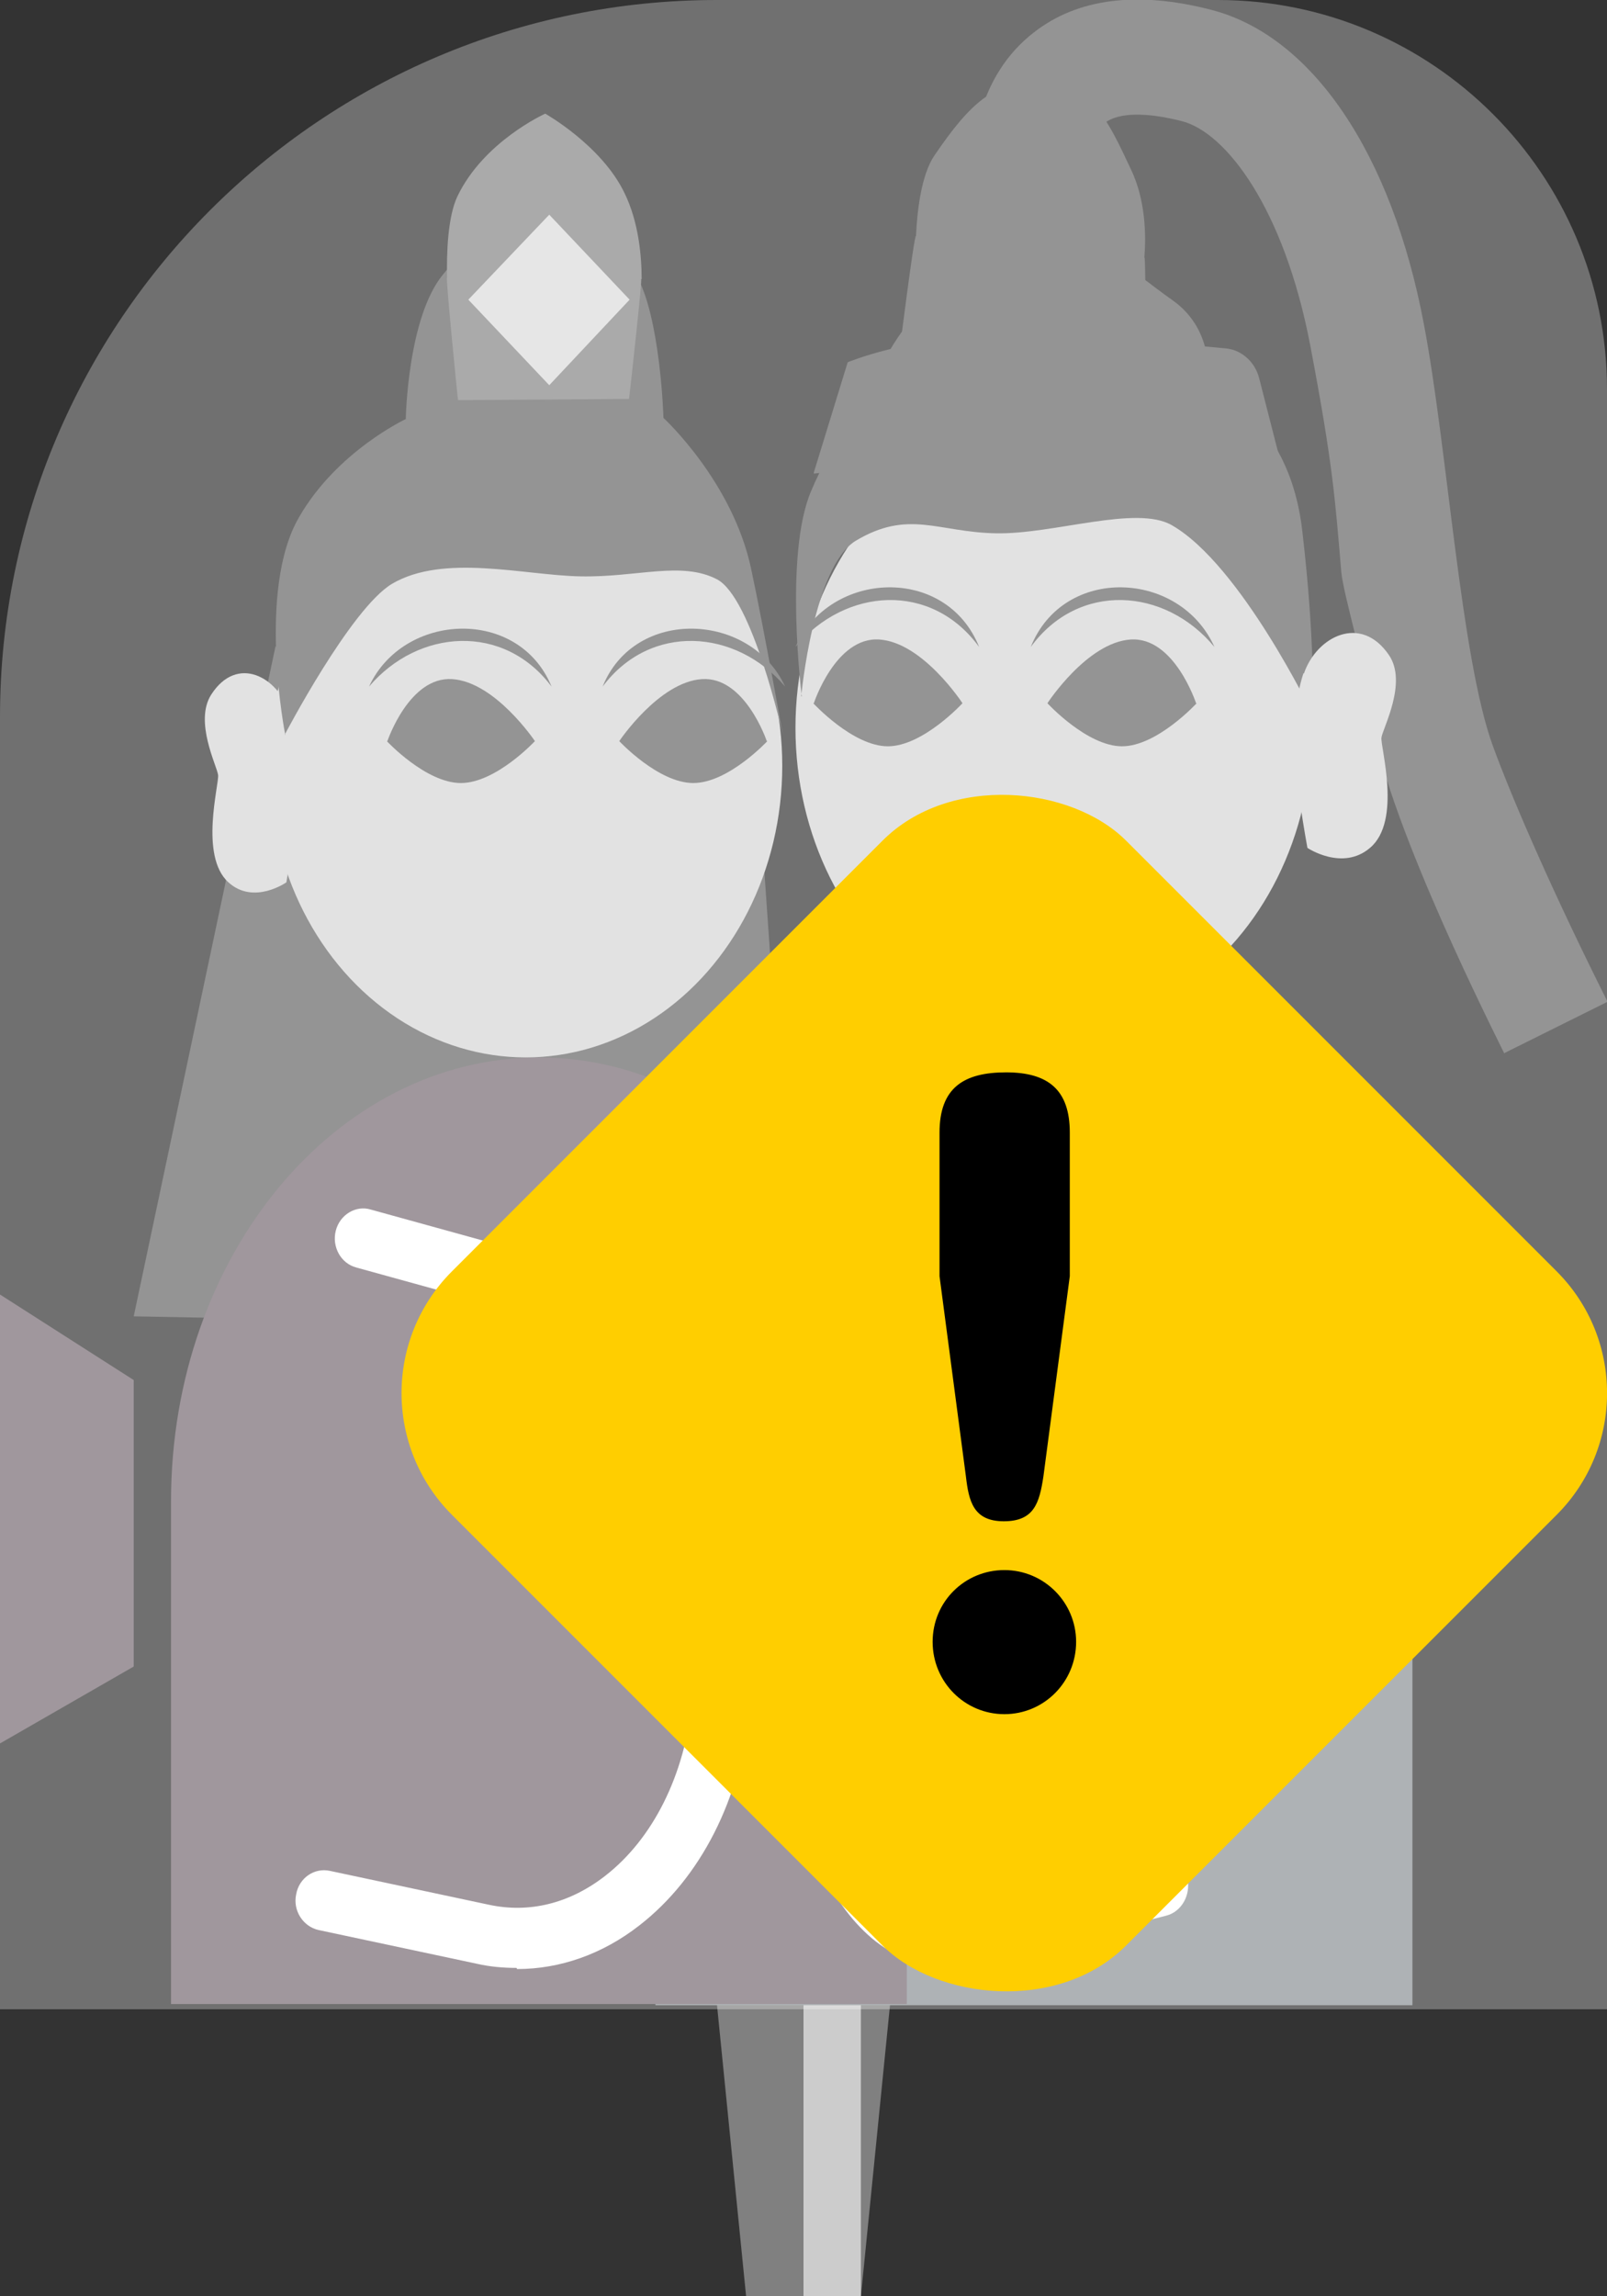 <?xml version="1.0" encoding="UTF-8"?>
<svg xmlns="http://www.w3.org/2000/svg" viewBox="0 0 28 40">
  <rect x="0" y="0" width="28" height="40" fill="#333333" stroke="none"/>
  <defs>
    <style>
      .cls-1, .cls-2 {
        fill: #fff;
      }

      .cls-3 {
        fill: #8c9296;
      }

      .cls-2 {
        opacity: .3;
      }

      .cls-4 {
        fill: #868686;
      }

      .cls-5 {
        fill: gray;
      }

      .cls-6 {
        fill: #d5d5d5;
      }

      .cls-7 {
        fill: #ffce00;
      }

      .cls-8 {
        fill: #dcdcdc;
      }

      .cls-9 {
        fill: #ccc;
      }

      .cls-10 {
        fill: #776b73;
      }

      .cls-11 {
        fill: #666;
      }
    </style>
  </defs>
  <g id="_ピン" data-name="ピン">
    <g id="_ピン-2" data-name="ピン">
      <polygon class="cls-5" points="15 40 13 40 12 30 16 30 15 40"/>
      <rect class="cls-9" x="14" y="30" width="1" height="10"/>
    </g>
  </g>
  <g id="_ノーマル" data-name="ノーマル">
    <polygon id="_後髪" data-name="後髪" class="cls-11" points="4.8 11.26 2.33 22.93 13.87 23.15 13.06 11.45 4.8 11.26"/>
    <path id="_胴男" data-name="胴男" class="cls-3" d="M24.62,25.85c0-4.39-2.95-7.95-6.6-7.95s-6.6,3.56-6.6,7.95c0,.01,0,.03,0,.04h0v9.04h13.19v-9.04s0,0,0,0c0-.01,0-.03,0-.04Z"/>
    <path id="_胴女" data-name="胴女" class="cls-10" d="M15.8,26.15c0-4.27-2.87-7.73-6.41-7.73s-6.41,3.46-6.41,7.73c0,.01,0,.03,0,.04h0v8.72H15.8v-8.72s0,0,0,0c0-.01,0-.03,0-.04Z"/>
    <path id="_耳女" data-name="耳女" class="cls-6" d="M5.04,12.41c-.2-.62-.91-1.01-1.36-.31-.3,.47,.1,1.24,.12,1.4s-.33,1.41,.18,1.87c.44,.4,1.01,0,1.01,0,0,0,.24-1.37,.22-1.96s-.16-1-.16-1Z"/>
    <ellipse id="_顔女" data-name="顔女" class="cls-6" cx="9.16" cy="13.34" rx="4.47" ry="5.08"/>
    <path id="_髪女" data-name="髪女" class="cls-11" d="M4.96,12.8s1.15-2.2,1.87-2.63c.9-.53,2.29-.15,3.28-.13s1.76-.27,2.38,.05,1.15,2.71,1.15,2.71c0,0-.33-1.85-.55-2.88-.32-1.53-1.53-2.64-1.53-2.64,0,0-.05-1.76-.48-2.5-.29-.51-.78-.9-1.33-.9-.92,0-1.47,.21-2.03,.9-.62,.75-.65,2.52-.65,2.52,0,0-1.2,.56-1.86,1.71-.74,1.27-.24,3.79-.24,3.79Z"/>
    <g id="_眉目やさしい" data-name="眉目やさしい">
      <g id="_眉" data-name="眉">
        <path id="_眉-2" data-name="眉" class="cls-11" d="M9.61,11.96c-.83-1.11-2.32-1.01-3.18,0,.6-1.3,2.61-1.39,3.18,0h0Z"/>
        <path id="_眉-3" data-name="眉" class="cls-11" d="M10.5,11.96c.56-1.39,2.58-1.3,3.18,0-.86-1.01-2.35-1.11-3.18,0h0Z"/>
      </g>
      <g id="_目" data-name="目">
        <path class="cls-11" d="M6.75,12.91s.38-1.13,1.13-1.08,1.44,1.08,1.44,1.08c0,0-.68,.73-1.29,.73s-1.29-.73-1.29-.73Z"/>
        <path class="cls-11" d="M13.36,12.91s-.38-1.13-1.13-1.08-1.44,1.08-1.44,1.08c0,0,.68,.73,1.29,.73s1.29-.73,1.29-.73Z"/>
      </g>
    </g>
    <g id="_宝冠" data-name="宝冠">
      <path id="_宝冠上" data-name="宝冠上" class="cls-4" d="M11.18,4.86c0-.39-.05-.99-.3-1.5-.4-.83-1.38-1.38-1.38-1.38,0,0-1.07,.48-1.53,1.44-.17,.36-.19,.99-.18,1.42-.03-.04,.17,1.94,.17,1.94l.02,.19,2.98-.02,.02-.17s.22-1.97,.19-1.92Z"/>
      <polygon id="_宝石" data-name="宝石" class="cls-8" points="9.57 6.71 10.97 5.22 9.57 3.74 8.16 5.22 9.57 6.71"/>
    </g>
    <path id="_袖女" data-name="袖女" class="cls-1" d="M9,34.28c-.23,0-.46-.02-.68-.07l-2.77-.59c-.27-.06-.45-.34-.39-.62,.05-.29,.32-.47,.59-.41l2.77,.59c.7,.15,1.4-.02,2.02-.5,.84-.65,1.39-1.76,1.52-3.04l.56-5.79-6.41-1.77c-.27-.07-.43-.36-.36-.64,.07-.28,.35-.45,.61-.37l7.24,2-.64,6.69c-.15,1.57-.85,2.95-1.92,3.78-.64,.5-1.38,.76-2.13,.76Z"/>
    <ellipse id="_顔男" data-name="顔男" class="cls-6" cx="18.36" cy="12.68" rx="4.5" ry="5.22"/>
    <path id="_髪男" data-name="髪男" class="cls-11" d="M13.96,12.13s.21-2.26,.95-2.71c.92-.55,1.43-.15,2.44-.13s2.45-.5,3.07-.14c1.2,.69,2.45,3.29,2.45,3.29,0,0,.06-1.15-.18-3.2s-1.65-2.52-1.65-2.52c0,0,.17-.94-.61-1.49s-.95-.87-2.15-.87-1.37,.19-2.09,.87-1,1.53-1,1.53c0,0-.71,.95-1.06,1.8-.47,1.11-.16,3.57-.16,3.57Z"/>
    <g id="_冠" data-name="冠">
      <path class="cls-11" d="M26.21,18.35c-.42-.85-2.2-4.43-2.36-6.12-.06-.63-.44-1.85-.48-2.27-.11-1.3-.15-1.89-.54-3.94-.46-2.41-1.48-3.72-2.24-3.91-.63-.16-1.1-.15-1.34,.03-.27,.2-.29,.64-.29,.64l-2-.02c0-.14,.03-1.41,1.06-2.2,.76-.59,1.8-.72,3.08-.39,1.76,.45,3.15,2.5,3.71,5.48,.41,2.15,.64,5.8,1.2,7.34,.35,.96,1.08,2.63,2,4.46l-1.79,.89Z"/>
      <path id="_冠下" data-name="冠下" class="cls-11" d="M14.18,8.25s1.25-.15,2.91-.18,5.29,.24,5.29,.24l-.44-1.72c-.07-.28-.3-.49-.57-.52-.71-.07-2.21-.2-4.16-.2-1.38,0-2.44,.44-2.44,.44l-.59,1.92Z"/>
      <path id="_冠上" data-name="冠上" class="cls-11" d="M19.94,4.48c.03-.39,.02-.99-.23-1.52-.41-.87-.66-1.44-1.51-1.52s-1.3,.36-1.92,1.27c-.23,.34-.3,.97-.32,1.4-.03-.05-.3,2.11-.3,2.11l4.29,.37s.02-2.14-.01-2.1Z"/>
    </g>
    <path id="_耳男" data-name="耳男" class="cls-6" d="M22.72,11.73c.22-.64,.99-1.04,1.48-.32,.33,.48-.11,1.28-.13,1.44s.36,1.45-.2,1.92c-.48,.41-1.09,0-1.09,0,0,0-.26-1.41-.24-2.01s.17-1.03,.17-1.03Z"/>
    <g id="_眉目やさしい-2" data-name="眉目やさしい">
      <g id="_眉-4" data-name="眉">
        <path id="_眉-5" data-name="眉" class="cls-11" d="M17.06,11.27c-.83-1.14-2.33-1.04-3.2,0,.6-1.34,2.63-1.43,3.2,0h0Z"/>
        <path id="_眉-6" data-name="眉" class="cls-11" d="M17.96,11.27c.57-1.43,2.6-1.34,3.2,0-.86-1.04-2.37-1.14-3.2,0h0Z"/>
      </g>
      <g id="_目-2" data-name="目">
        <path class="cls-11" d="M14.18,12.25s.38-1.16,1.14-1.11,1.45,1.11,1.45,1.11c0,0-.69,.75-1.3,.75s-1.3-.75-1.3-.75Z"/>
        <path class="cls-11" d="M20.84,12.25s-.38-1.16-1.14-1.11-1.45,1.11-1.45,1.11c0,0,.69,.75,1.3,.75s1.3-.75,1.3-.75Z"/>
      </g>
    </g>
    <g id="_袖男" data-name="袖男">
      <path id="_袖" data-name="袖" class="cls-3" d="M18.28,21.46l-4.47,1.47,.64,7.87c.15,1.89,1.29,3.2,2.51,2.89l3.33-.85"/>
      <path class="cls-1" d="M16.53,34.28c-.44,0-.88-.16-1.27-.46-.76-.6-1.28-1.71-1.38-2.97l-.67-8.31,4.85-1.6c.26-.09,.54,.07,.62,.36,.08,.29-.07,.59-.33,.67l-4.08,1.34,.6,7.44c.08,.95,.44,1.77,.97,2.19,.3,.23,.61,.3,.92,.23l3.33-.85c.27-.07,.54,.11,.6,.4,.06,.29-.1,.58-.37,.65l-3.33,.85c-.15,.04-.31,.06-.47,.06Z"/>
    </g>
    <polygon class="cls-10" points="2.33 29.03 0 30.37 0 22.55 2.33 24.04 2.33 29.03"/>
  </g>
  <g id="_要調査" data-name="要調査">
    <path id="_白ベール" data-name="白ベール" class="cls-2" d="M12.49,0h8.73c3.74,0,6.78,3.04,6.78,6.78v28.22H0V12.49C0,5.6,5.6,0,12.49,0Z"/>
    <g>
      <rect class="cls-7" x="9.19" y="15.96" width="16.61" height="16.61" rx="3" ry="3" transform="translate(-12.03 19.48) rotate(-45)"/>
      <path d="M18.75,28.6c0,.7-.56,1.26-1.25,1.26s-1.25-.56-1.25-1.26,.56-1.25,1.25-1.25,1.25,.56,1.25,1.25Zm-.57-2.88c-.07,.46-.16,.78-.69,.78s-.61-.35-.66-.78l-.46-3.49v-2.5c0-.78,.42-1.05,1.16-1.05s1.11,.31,1.11,1.05v2.5l-.46,3.49Z"/>
    </g>
  </g>
</svg>
